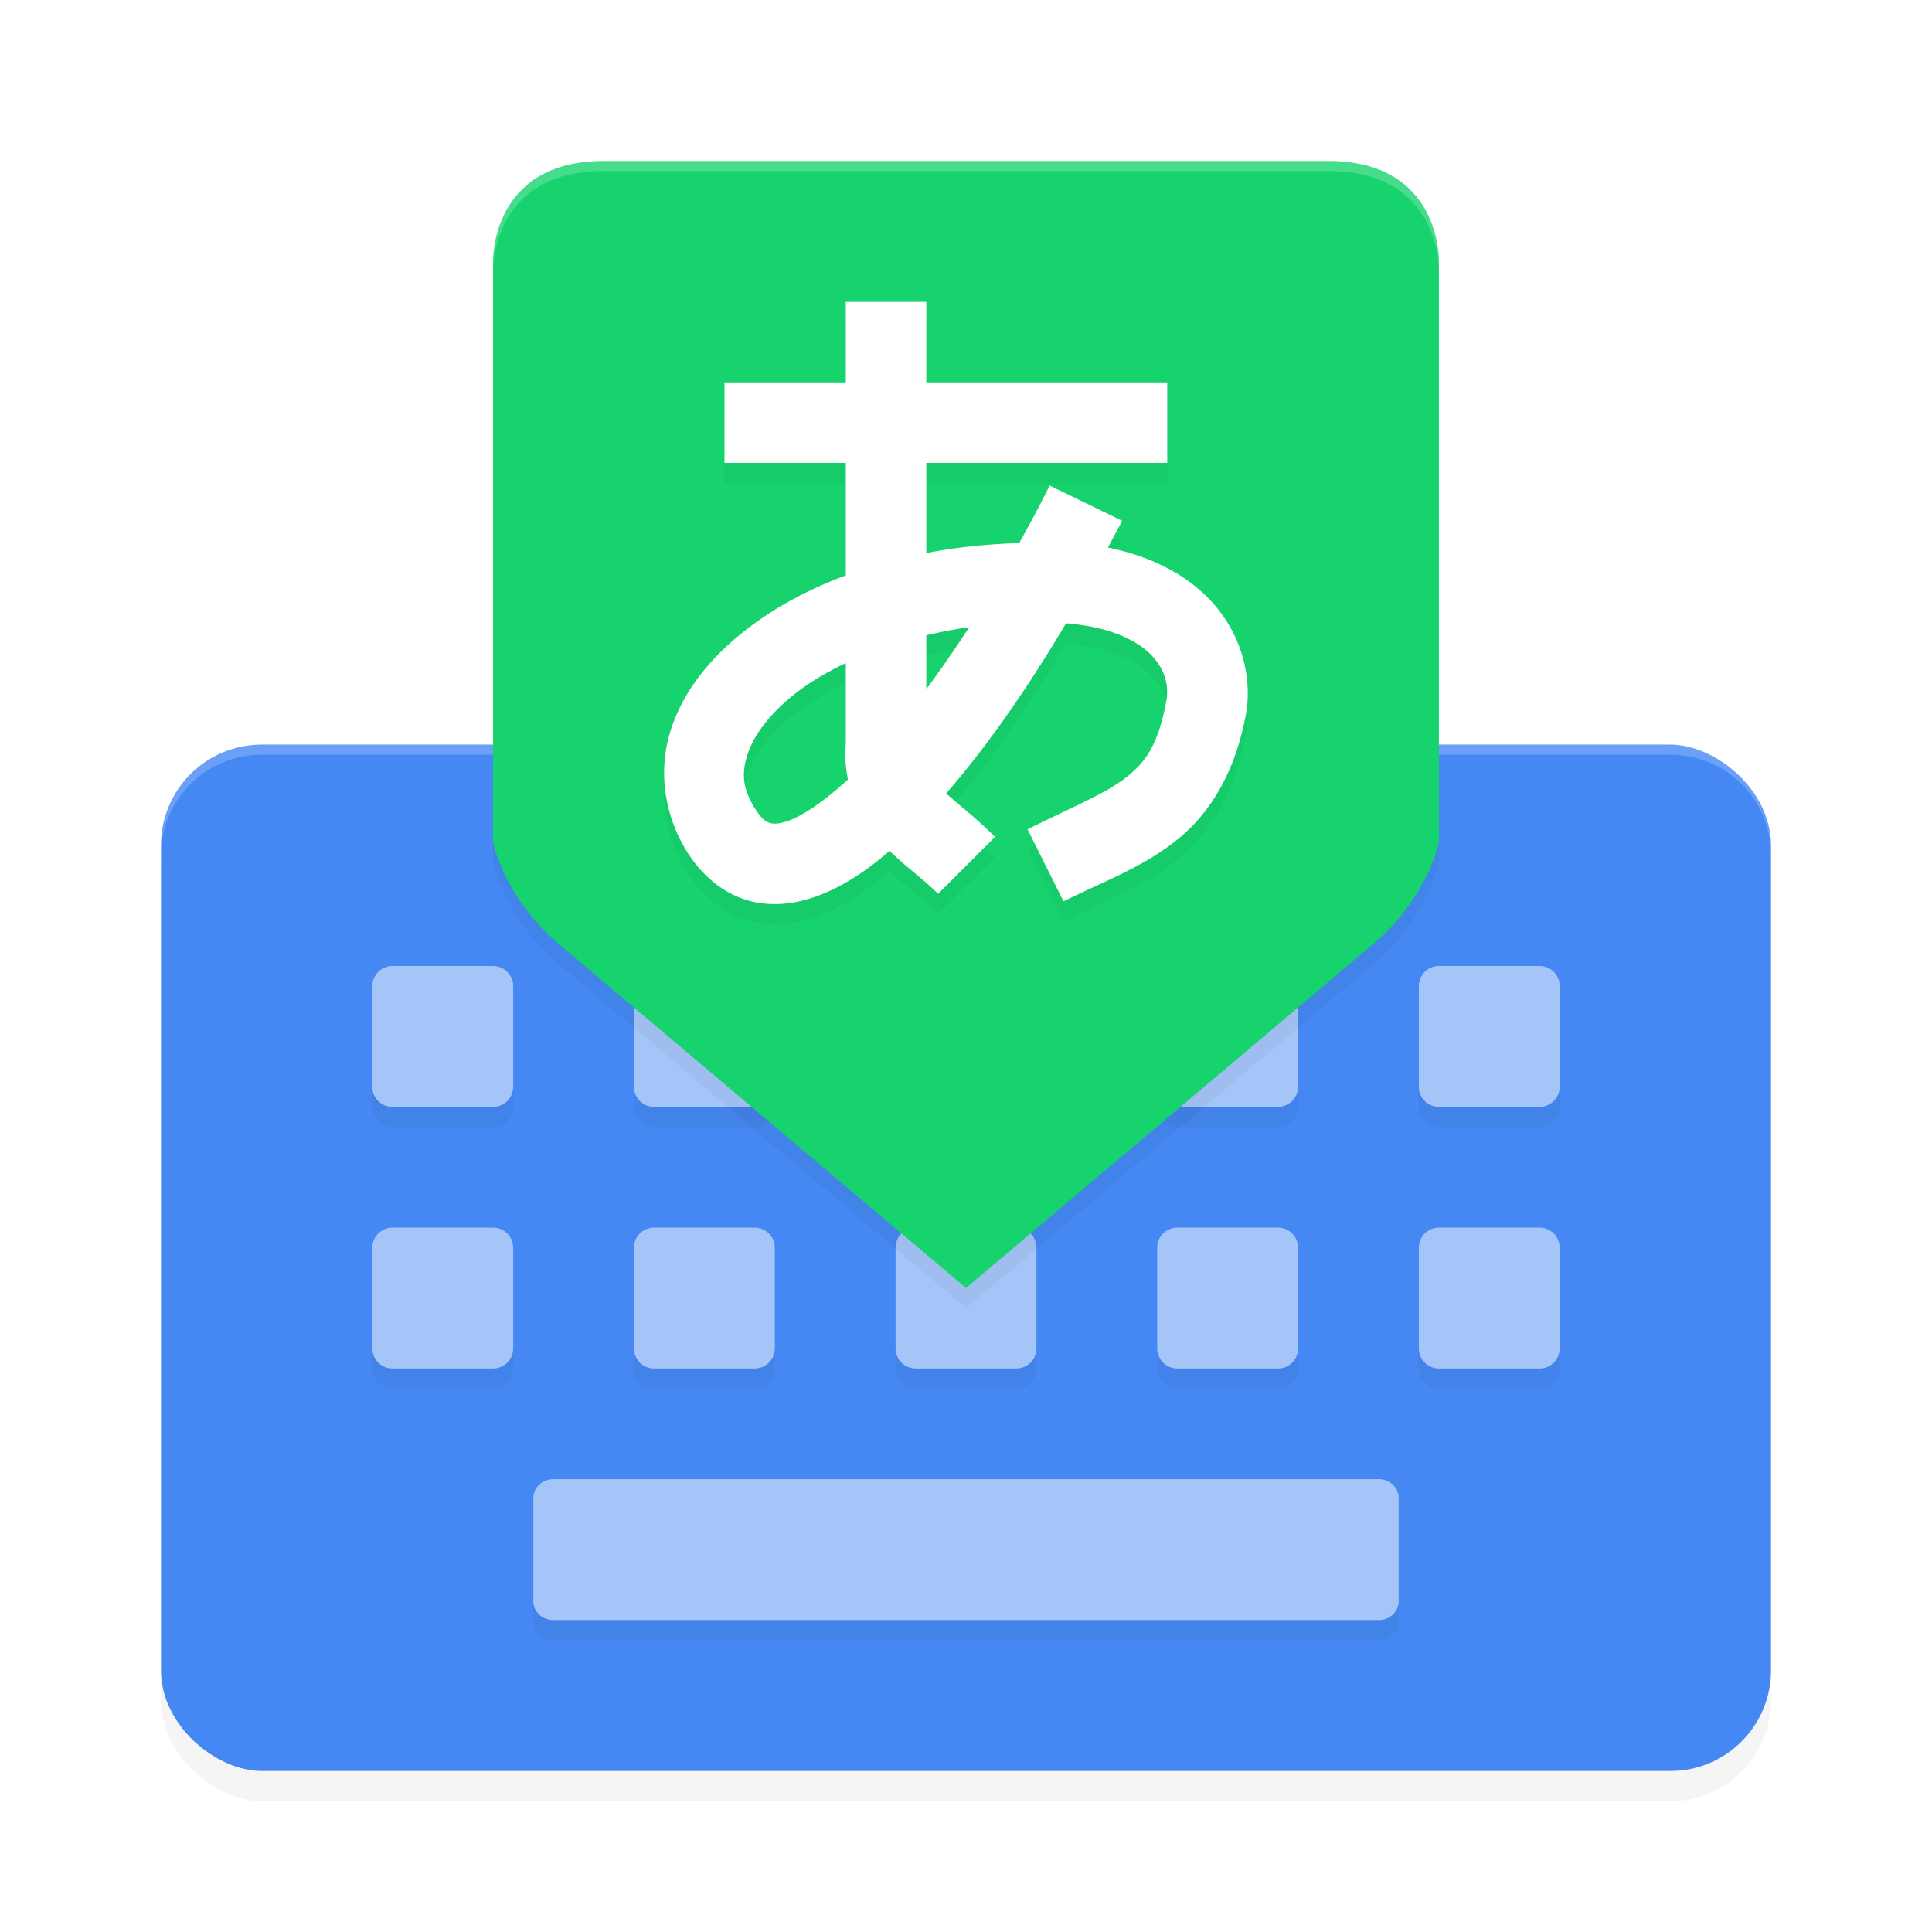<?xml version="1.0" encoding="UTF-8" standalone="no"?>
<svg
   width="192"
   height="192"
   version="1"
   id="svg40"
   sodipodi:docname="google_input_japanese.svg"
   inkscape:version="1.1-rc (1:1.1+rc+202105232036+f4db50c7c1)"
   xmlns:inkscape="http://www.inkscape.org/namespaces/inkscape"
   xmlns:sodipodi="http://sodipodi.sourceforge.net/DTD/sodipodi-0.dtd"
   xmlns="http://www.w3.org/2000/svg"
   xmlns:svg="http://www.w3.org/2000/svg"
   xmlns:rdf="http://www.w3.org/1999/02/22-rdf-syntax-ns#"
   xmlns:cc="http://creativecommons.org/ns#"
   xmlns:dc="http://purl.org/dc/elements/1.1/">
  <defs
     id="defs44">
    <filter
       inkscape:collect="always"
       style="color-interpolation-filters:sRGB"
       id="filter4762"
       x="-0.062"
       y="-0.039"
       width="1.123"
       height="1.079">
      <feGaussianBlur
         inkscape:collect="always"
         stdDeviation="2.62"
         id="feGaussianBlur4764" />
    </filter>
    <filter
       inkscape:collect="always"
       style="color-interpolation-filters:sRGB"
       id="filter4804"
       x="-0.053"
       y="-0.044"
       width="1.105"
       height="1.088">
      <feGaussianBlur
         inkscape:collect="always"
         stdDeviation="2.06"
         id="feGaussianBlur4806" />
    </filter>
    <filter
       inkscape:collect="always"
       style="color-interpolation-filters:sRGB"
       id="filter4895"
       x="-0.037"
       y="-0.068"
       width="1.074"
       height="1.135">
      <feGaussianBlur
         inkscape:collect="always"
         stdDeviation="1.83"
         id="feGaussianBlur4897" />
    </filter>
    <filter
       inkscape:collect="always"
       style="color-interpolation-filters:sRGB"
       id="filter3006"
       x="-0.11"
       y="-0.106"
       width="1.219"
       height="1.213">
      <feGaussianBlur
         inkscape:collect="always"
         stdDeviation="2.652"
         id="feGaussianBlur3008" />
    </filter>
  </defs>
  <sodipodi:namedview
     pagecolor="#ffffff"
     bordercolor="#666666"
     borderopacity="1"
     objecttolerance="10"
     gridtolerance="10"
     guidetolerance="10"
     inkscape:pageopacity="0"
     inkscape:pageshadow="2"
     inkscape:window-width="1920"
     inkscape:window-height="1019"
     id="namedview42"
     showgrid="false"
     inkscape:zoom="3.78"
     inkscape:cx="97.486772"
     inkscape:cy="74.206349"
     inkscape:window-x="0"
     inkscape:window-y="34"
     inkscape:window-maximized="1"
     inkscape:current-layer="svg40"
     inkscape:document-rotation="0"
     inkscape:snap-bbox="true"
     inkscape:snap-bbox-midpoints="true"
     inkscape:pagecheckerboard="0">
    <inkscape:grid
       type="xygrid"
       id="grid870" />
  </sodipodi:namedview>
  <rect
     id="rect4724"
     transform="matrix(0,-1,-1,0,0,-1)"
     ry="10"
     rx="10"
     y="-176"
     x="-180"
     height="160"
     width="102"
     style="opacity:0.2;fill:#000000;fill-opacity:1;stroke-width:4.346;filter:url(#filter4762)" />
  <rect
     id="rect4"
     transform="matrix(0,-1,-1,0,0,0)"
     ry="10"
     rx="10"
     y="-176"
     x="-176"
     height="160"
     width="102"
     style="fill:#4588f3;fill-opacity:1;stroke-width:4.346" />
  <path
     id="rect4899"
     style="opacity:0.2;fill:#ffffff;fill-opacity:1;stroke-width:4.346"
     d="m 26,74 c -5.54,0 -10,4.46 -10,10 v 1 c 0,-5.54 4.46,-10 10,-10 h 140 c 5.54,0 10,4.46 10,10 v -1 c 0,-5.54 -4.46,-10 -10,-10 z" />
  <path
     id="path4857"
     style="opacity:0.2;fill:#000000;fill-opacity:1;stroke-width:7.736;stroke-linejoin:round;filter:url(#filter4895);stop-color:#000000"
     d="m 39,98 c -1.108,0 -2,0.892 -2,2 v 10 c 0,1.108 0.892,2 2,2 h 10 c 1.108,0 2,-0.892 2,-2 v -10 c 0,-1.108 -0.892,-2 -2,-2 z m 26,0 c -1.108,0 -2,0.892 -2,2 v 10 c 0,1.108 0.892,2 2,2 h 10 c 1.108,0 2,-0.892 2,-2 v -10 c 0,-1.108 -0.892,-2 -2,-2 z m 26,0 c -1.108,0 -2,0.892 -2,2 v 10 c 0,1.108 0.892,2 2,2 h 10 c 1.108,0 2,-0.892 2,-2 v -10 c 0,-1.108 -0.892,-2 -2,-2 z m 26,0 c -1.108,0 -2,0.892 -2,2 v 10 c 0,1.108 0.892,2 2,2 h 10 c 1.108,0 2,-0.892 2,-2 v -10 c 0,-1.108 -0.892,-2 -2,-2 z m 26,0 c -1.108,0 -2,0.892 -2,2 v 10 c 0,1.108 0.892,2 2,2 h 10 c 1.108,0 2,-0.892 2,-2 v -10 c 0,-1.108 -0.892,-2 -2,-2 z M 39,124 c -1.108,0 -2,0.892 -2,2 v 10 c 0,1.108 0.892,2 2,2 h 10 c 1.108,0 2,-0.892 2,-2 v -10 c 0,-1.108 -0.892,-2 -2,-2 z m 26,0 c -1.108,0 -2,0.892 -2,2 v 10 c 0,1.108 0.892,2 2,2 h 10 c 1.108,0 2,-0.892 2,-2 v -10 c 0,-1.108 -0.892,-2 -2,-2 z m 26,0 c -1.108,0 -2,0.892 -2,2 v 10 c 0,1.108 0.892,2 2,2 h 10 c 1.108,0 2,-0.892 2,-2 v -10 c 0,-1.108 -0.892,-2 -2,-2 z m 26,0 c -1.108,0 -2,0.892 -2,2 v 10 c 0,1.108 0.892,2 2,2 h 10 c 1.108,0 2,-0.892 2,-2 v -10 c 0,-1.108 -0.892,-2 -2,-2 z m 26,0 c -1.108,0 -2,0.892 -2,2 v 10 c 0,1.108 0.892,2 2,2 h 10 c 1.108,0 2,-0.892 2,-2 v -10 c 0,-1.108 -0.892,-2 -2,-2 z M 54.984,149 C 53.885,149 53,149.833 53,150.867 v 10.266 C 53,162.167 53.885,163 54.984,163 H 137.016 C 138.115,163 139,162.167 139,161.133 V 150.867 C 139,149.833 138.115,149 137.016,149 Z" />
  <path
     id="rect1763"
     style="fill:#a5c5f8;fill-opacity:1;stroke-width:7.736;stroke-linejoin:round;stop-color:#000000"
     d="m 39,96 c -1.108,0 -2,0.892 -2,2 v 10 c 0,1.108 0.892,2 2,2 h 10 c 1.108,0 2,-0.892 2,-2 V 98 c 0,-1.108 -0.892,-2 -2,-2 z m 26,0 c -1.108,0 -2,0.892 -2,2 v 10 c 0,1.108 0.892,2 2,2 h 10 c 1.108,0 2,-0.892 2,-2 V 98 c 0,-1.108 -0.892,-2 -2,-2 z m 26,0 c -1.108,0 -2,0.892 -2,2 v 10 c 0,1.108 0.892,2 2,2 h 10 c 1.108,0 2,-0.892 2,-2 V 98 c 0,-1.108 -0.892,-2 -2,-2 z m 26,0 c -1.108,0 -2,0.892 -2,2 v 10 c 0,1.108 0.892,2 2,2 h 10 c 1.108,0 2,-0.892 2,-2 V 98 c 0,-1.108 -0.892,-2 -2,-2 z m 26,0 c -1.108,0 -2,0.892 -2,2 v 10 c 0,1.108 0.892,2 2,2 h 10 c 1.108,0 2,-0.892 2,-2 V 98 c 0,-1.108 -0.892,-2 -2,-2 z M 39,122 c -1.108,0 -2,0.892 -2,2 v 10 c 0,1.108 0.892,2 2,2 h 10 c 1.108,0 2,-0.892 2,-2 v -10 c 0,-1.108 -0.892,-2 -2,-2 z m 26,0 c -1.108,0 -2,0.892 -2,2 v 10 c 0,1.108 0.892,2 2,2 h 10 c 1.108,0 2,-0.892 2,-2 v -10 c 0,-1.108 -0.892,-2 -2,-2 z m 26,0 c -1.108,0 -2,0.892 -2,2 v 10 c 0,1.108 0.892,2 2,2 h 10 c 1.108,0 2,-0.892 2,-2 v -10 c 0,-1.108 -0.892,-2 -2,-2 z m 26,0 c -1.108,0 -2,0.892 -2,2 v 10 c 0,1.108 0.892,2 2,2 h 10 c 1.108,0 2,-0.892 2,-2 v -10 c 0,-1.108 -0.892,-2 -2,-2 z m 26,0 c -1.108,0 -2,0.892 -2,2 v 10 c 0,1.108 0.892,2 2,2 h 10 c 1.108,0 2,-0.892 2,-2 v -10 c 0,-1.108 -0.892,-2 -2,-2 z M 54.984,147 C 53.885,147 53,147.833 53,148.867 v 10.266 C 53,160.167 53.885,161 54.984,161 H 137.016 C 138.115,161 139,160.167 139,159.133 V 148.867 C 139,147.833 138.115,147 137.016,147 Z" />
  <path
     id="path4766"
     style="opacity:0.2;fill:#000000;fill-opacity:1;stroke-width:8.023;stroke-linejoin:round;filter:url(#filter4804);stop-color:#000000"
     d="M 60.001,18 C 48.715,18 49.001,28 49.001,28 v 57.68 c 0,0 1.012,5.369 6.41,10.033 L 96,130 136.589,95.713 c 5.398,-4.664 6.41,-10.033 6.41,-10.033 V 28 c 0,0 0.285,-10 -11,-10 H 96 Z" />
  <path
     id="rect2286"
     style="fill:#17d36e;fill-opacity:1;stroke-width:8.023;stroke-linejoin:round;stop-color:#000000"
     d="M 60.001,16 C 48.715,16 49.001,26 49.001,26 v 57.68 c 0,0 1.012,5.369 6.41,10.033 L 96,128 136.589,93.713 c 5.398,-4.664 6.41,-10.033 6.41,-10.033 V 26 c 0,0 0.285,-10 -11,-10 H 96 Z" />
  <path
     id="path4901"
     style="opacity:0.2;fill:#ffffff;fill-opacity:1;stroke-width:8.023;stroke-linejoin:round;stop-color:#000000"
     d="M 60,16 C 48.715,16 49,26 49,26 v 1 c 0,0 -0.285,-10 11,-10 h 36 36 c 11.285,0 11,10 11,10 v -1 c 0,0 0.285,-10 -11,-10 H 96 Z" />
  <path
     id="path2968"
     style="color:#000000;opacity:0.2;fill:#000000;-inkscape-stroke:none;filter:url(#filter3006)"
     d="m 84.055,32 v 8 H 72 v 8 h 12.055 v 11.182 c -3.533,1.319 -6.715,3.005 -9.404,5.016 -3.737,2.793 -6.626,6.199 -7.953,10.23 -1.327,4.031 -0.779,8.695 1.824,12.594 1.389,2.079 3.348,3.706 5.625,4.408 2.277,0.702 4.636,0.456 6.73,-0.262 2.682,-0.919 5.141,-2.536 7.525,-4.604 1.716,1.651 3.436,2.876 4.824,4.264 l 5.658,-5.656 c -1.873,-1.873 -3.645,-3.223 -4.855,-4.32 4.264,-4.902 8.345,-10.888 11.912,-16.91 4.366,0.36 6.966,1.67 8.35,3.037 1.45,1.434 1.83,2.974 1.66,4.439 -0.808,4.552 -2.045,6.276 -4.064,7.863 -2.04,1.603 -5.389,2.947 -9.773,5.135 l 3.576,7.162 c 3.988,-1.99 7.726,-3.317 11.145,-6.004 3.418,-2.687 5.997,-6.891 7.037,-12.891 a 4.003,4.003 0 0 0 0.027,-0.176 c 0.493,-3.846 -0.795,-8.076 -3.979,-11.223 -2.366,-2.339 -5.671,-4.025 -9.814,-4.867 0.454,-0.885 0.983,-1.805 1.402,-2.668 l -7.201,-3.498 c -0.891,1.835 -1.946,3.779 -3.02,5.723 -3.191,0.083 -6.284,0.423 -9.232,0.986 V 48 H 116 v -8 H 92.055 v -8 z M 96.318,64.324 c -1.382,2.134 -2.815,4.209 -4.264,6.168 V 65.141 C 93.433,64.815 94.851,64.532 96.318,64.324 Z M 84.055,67.897 V 75.879 c -0.113,1.255 -0.026,2.46 0.211,3.59 -2.369,2.177 -4.542,3.631 -5.984,4.125 -0.947,0.324 -1.451,0.286 -1.777,0.186 -0.326,-0.101 -0.71,-0.285 -1.324,-1.205 -1.403,-2.1 -1.52,-3.696 -0.879,-5.643 0.641,-1.946 2.355,-4.236 5.143,-6.32 1.316,-0.984 2.88,-1.893 4.611,-2.715 z" />
  <path
     id="path34-6"
     style="color:#000000;fill:#ffffff;-inkscape-stroke:none"
     d="m 84.055,30 v 8 H 72 v 8 h 12.055 v 11.182 c -3.533,1.319 -6.715,3.005 -9.404,5.016 -3.737,2.793 -6.626,6.199 -7.953,10.23 -1.327,4.031 -0.779,8.695 1.824,12.594 1.389,2.079 3.348,3.706 5.625,4.408 2.277,0.702 4.636,0.456 6.73,-0.262 2.682,-0.919 5.141,-2.536 7.525,-4.604 1.716,1.651 3.436,2.876 4.824,4.264 l 5.658,-5.656 c -1.873,-1.873 -3.645,-3.223 -4.855,-4.32 4.264,-4.902 8.345,-10.888 11.912,-16.91 4.366,0.36 6.966,1.67 8.35,3.037 1.45,1.434 1.83,2.974 1.66,4.439 -0.808,4.552 -2.045,6.276 -4.064,7.863 -2.04,1.603 -5.389,2.947 -9.773,5.135 l 3.576,7.162 c 3.988,-1.99 7.726,-3.317 11.145,-6.004 3.418,-2.687 5.997,-6.891 7.037,-12.891 a 4.003,4.003 0 0 0 0.027,-0.176 c 0.493,-3.846 -0.795,-8.076 -3.979,-11.223 -2.366,-2.339 -5.671,-4.025 -9.814,-4.867 0.454,-0.885 0.983,-1.805 1.402,-2.668 l -7.201,-3.498 c -0.891,1.835 -1.946,3.779 -3.02,5.723 -3.191,0.083 -6.284,0.423 -9.232,0.986 V 46 H 116 v -8 H 92.055 v -8 z M 96.318,62.324 c -1.382,2.134 -2.815,4.209 -4.264,6.168 V 63.141 C 93.433,62.815 94.851,62.532 96.318,62.324 Z M 84.055,65.897 V 73.879 c -0.113,1.255 -0.026,2.46 0.211,3.59 -2.369,2.177 -4.542,3.631 -5.984,4.125 -0.947,0.324 -1.451,0.286 -1.777,0.186 -0.326,-0.101 -0.71,-0.285 -1.324,-1.205 -1.403,-2.1 -1.52,-3.696 -0.879,-5.643 0.641,-1.946 2.355,-4.236 5.143,-6.32 1.316,-0.984 2.88,-1.893 4.611,-2.715 z" />
</svg>
